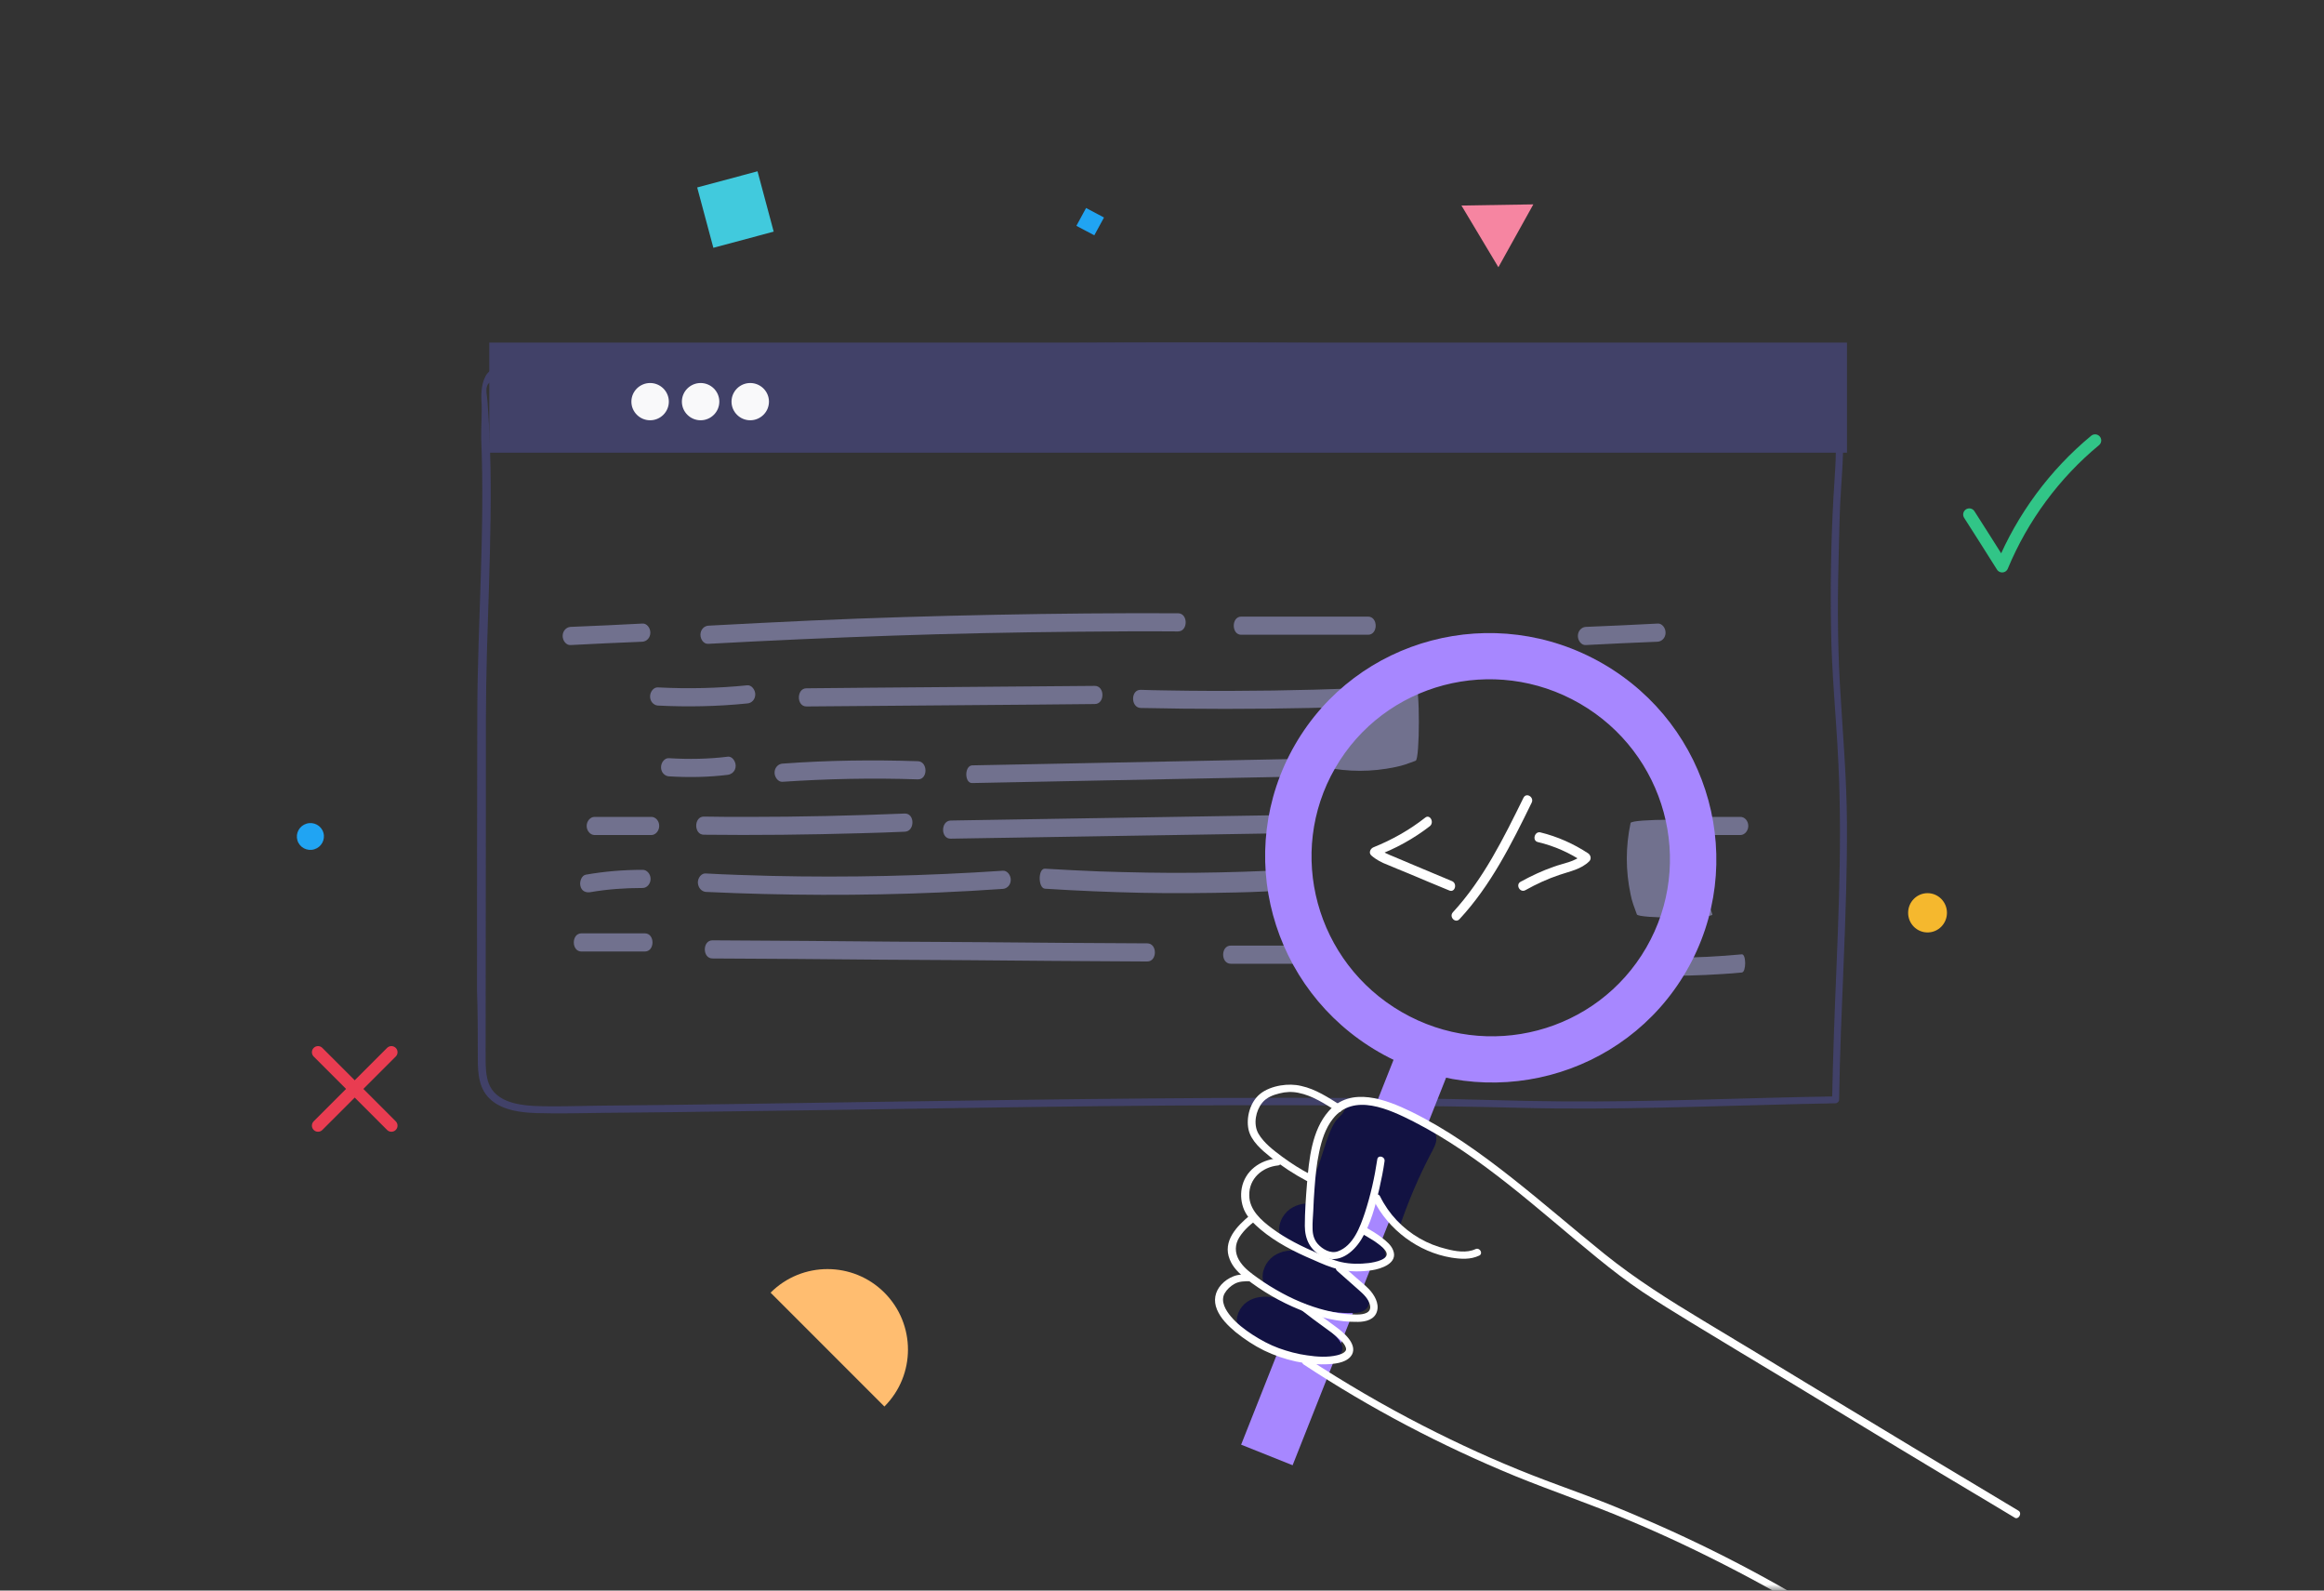 <svg width="190" height="130" viewBox="0 0 190 130" fill="none" xmlns="http://www.w3.org/2000/svg">
<rect x="0" y="0" width="190" height="130" fill="#333333" stroke="none"/>
<mask id="mask0" mask-type="alpha" maskUnits="userSpaceOnUse" x="0" y="0" width="190" height="130">
<rect width="190" height="130" fill="#C4C4C4"/>
</mask>
<g mask="url(#mask0)">
<rect x="57" y="15.321" width="5.106" height="5.106" transform="rotate(-15 57 15.321)" fill="#41CADD"/>
<path d="M122.502 21.841L119.482 16.798L125.359 16.704L122.502 21.841Z" fill="#F685A1"/>
<path d="M72.305 105.652C69.735 103.083 65.57 103.083 63 105.652L72.305 114.957C74.874 112.388 74.874 108.222 72.305 105.652Z" fill="#FFBD70"/>
<path d="M39.064 86.566C39.064 87.756 39.149 89.082 40.192 89.941C41.171 90.76 42.597 90.936 43.874 90.975C45.726 91.033 47.578 90.975 49.408 90.955C51.324 90.936 53.239 90.916 55.155 90.897C62.86 90.799 70.586 90.682 78.291 90.565C85.953 90.448 93.637 90.35 101.299 90.331C108.983 90.331 116.645 90.35 124.329 90.546C131.97 90.741 139.589 90.409 147.209 90.233C148.146 90.214 149.103 90.194 150.04 90.175C150.21 90.175 150.359 90.038 150.359 89.882C150.466 82.332 151.04 74.802 150.998 67.253C150.976 63.468 150.636 59.703 150.423 55.938C150.21 52.192 150.232 48.447 150.338 44.701C150.381 43.16 150.402 41.619 150.508 40.097C150.572 39.024 150.657 37.971 150.678 36.898C150.7 34.81 150.466 32.509 149.018 30.792C147.103 28.548 143.57 28.236 140.696 28.158C136.759 28.061 132.778 28.178 128.841 28.158C120.753 28.139 112.665 28.061 104.577 28.022C96.468 27.983 88.358 27.983 80.27 28.139C72.203 28.275 64.115 28.568 56.049 29.095C52.047 29.348 48.025 29.68 44.023 30.07C43.023 30.168 42.022 30.265 41.022 30.382C40.426 30.441 40.211 30.047 39.849 30.515C39.381 31.1 39.319 32.099 39.362 32.762C39.426 33.66 39.319 34.947 39.34 35.844C39.66 43.316 39.043 50.807 39.021 58.279C39 65.848 39 73.417 39 80.987C39.064 82.84 39.064 84.713 39.064 86.566C39.064 86.936 39.702 86.936 39.702 86.566C39.702 79.172 39.724 71.759 39.724 64.365C39.724 60.659 39.702 56.972 39.809 53.265C39.915 49.598 40.064 45.911 40.107 42.243C40.128 40.448 40.128 38.654 40.064 36.839C40.043 35.903 40 34.986 39.937 34.05C39.915 33.62 39.873 33.191 39.851 32.762C39.83 32.372 39.66 31.806 39.873 31.436C40.064 31.104 40.596 31.045 40.958 30.987C41.49 30.909 42.022 30.87 42.576 30.811C43.533 30.714 44.491 30.616 45.47 30.519C47.429 30.343 49.408 30.168 51.366 30.012C59.22 29.407 67.117 29.056 74.992 28.841C82.909 28.646 90.827 28.587 98.745 28.607C106.705 28.626 114.644 28.685 122.605 28.744C126.521 28.763 130.437 28.782 134.375 28.782C136.29 28.782 138.227 28.744 140.143 28.763C141.952 28.782 143.804 28.88 145.528 29.387C146.826 29.758 147.975 30.382 148.763 31.436C149.401 32.313 149.721 33.328 149.912 34.362C150.274 36.469 149.997 38.615 149.891 40.721C149.699 44.252 149.636 47.803 149.699 51.334C149.742 55.002 150.125 58.65 150.295 62.317C150.657 69.691 150.189 77.085 149.934 84.459C149.87 86.273 149.827 88.087 149.785 89.902C149.891 89.804 149.997 89.707 150.104 89.609C142.654 89.726 135.205 90.077 127.755 90.019C124.031 89.999 120.285 89.843 116.56 89.785C112.814 89.746 109.068 89.726 105.3 89.726C97.787 89.726 90.252 89.804 82.739 89.902C75.204 89.999 67.691 90.116 60.157 90.233C56.389 90.292 52.622 90.331 48.876 90.37C47.131 90.389 45.385 90.467 43.64 90.389C42.171 90.311 40.511 89.98 39.958 88.556C39.724 87.912 39.702 87.229 39.702 86.566C39.702 86.195 39.064 86.195 39.064 86.566Z" fill="#414168"/>
<path d="M151 28H40V37H151V28Z" fill="#414168"/>
<path d="M54.681 32.827C54.681 33.666 53.993 34.35 53.151 34.35C52.308 34.35 51.62 33.666 51.62 32.827C51.62 31.989 52.308 31.305 53.151 31.305C53.993 31.305 54.681 31.989 54.681 32.827Z" fill="#F9F9FA"/>
<path d="M58.809 32.827C58.809 33.666 58.121 34.35 57.279 34.35C56.436 34.35 55.748 33.666 55.748 32.827C55.748 31.989 56.436 31.305 57.279 31.305C58.121 31.305 58.809 31.989 58.809 32.827Z" fill="#F9F9FA"/>
<path d="M62.867 32.827C62.867 33.666 62.179 34.35 61.336 34.35C60.494 34.35 59.806 33.666 59.806 32.827C59.806 31.989 60.494 31.305 61.336 31.305C62.179 31.305 62.867 31.989 62.867 32.827Z" fill="#F9F9FA"/>
<path d="M46.64 52.721C48.603 52.622 50.566 52.523 52.529 52.449C52.87 52.424 53.169 52.127 53.169 51.707C53.169 51.311 52.87 50.94 52.529 50.965C50.566 51.064 48.603 51.163 46.64 51.237C46.299 51.262 46 51.559 46 51.979C46 52.374 46.299 52.745 46.64 52.721Z" fill="#71718E"/>
<path d="M129.64 52.721C131.603 52.622 133.566 52.523 135.529 52.449C135.87 52.424 136.169 52.127 136.169 51.707C136.169 51.311 135.87 50.94 135.529 50.965C133.566 51.064 131.603 51.163 129.64 51.237C129.299 51.262 129 51.559 129 51.979C129 52.374 129.299 52.745 129.64 52.721Z" fill="#71718E"/>
<path d="M57.906 52.622C62.898 52.35 67.891 52.127 72.905 51.954C77.898 51.781 82.912 51.682 87.905 51.633C90.7 51.608 93.516 51.583 96.311 51.608C97.144 51.608 97.144 50.124 96.311 50.124C91.319 50.1 86.305 50.149 81.312 50.248C76.319 50.347 71.305 50.495 66.312 50.718C63.517 50.842 60.722 50.99 57.906 51.138C57.564 51.163 57.266 51.46 57.266 51.88C57.266 52.276 57.543 52.647 57.906 52.622Z" fill="#71718E"/>
<path d="M101.475 51.88C104.932 51.88 108.388 51.88 111.845 51.88C112.677 51.88 112.677 50.397 111.845 50.397C108.388 50.397 104.932 50.397 101.475 50.397C100.664 50.397 100.664 51.88 101.475 51.88Z" fill="#71718E"/>
<path d="M53.788 57.667C56.221 57.79 58.675 57.741 61.107 57.493C61.448 57.469 61.747 57.172 61.747 56.752C61.747 56.381 61.448 55.985 61.107 56.01C58.675 56.257 56.221 56.307 53.788 56.183C53.447 56.158 53.148 56.529 53.148 56.925C53.148 57.345 53.447 57.642 53.788 57.667Z" fill="#71718E"/>
<path d="M65.929 57.74C72.052 57.691 78.176 57.641 84.299 57.592C86.028 57.567 87.777 57.567 89.505 57.542C90.338 57.542 90.338 56.059 89.505 56.059C83.382 56.108 77.258 56.157 71.135 56.207C69.406 56.232 67.657 56.232 65.929 56.256C65.118 56.256 65.097 57.74 65.929 57.74Z" fill="#71718E"/>
<path d="M93.261 57.864C97.87 57.963 102.457 57.963 107.066 57.864C108.367 57.84 109.647 57.79 110.949 57.741C111.781 57.716 111.781 56.232 110.949 56.257C106.361 56.43 101.753 56.504 97.144 56.455C95.843 56.43 94.541 56.43 93.261 56.381C92.429 56.356 92.429 57.84 93.261 57.864Z" fill="#71718E"/>
<path d="M108.264 62.691C110.211 63.103 112.149 63.103 114.096 62.691C114.646 62.588 115.186 62.383 115.736 62.177C116.088 62.074 116.088 55.898 115.736 56.001C113.798 56.722 111.851 57.031 109.904 56.825C109.354 56.722 108.805 56.722 108.264 56.516C107.912 56.413 107.912 62.588 108.264 62.691Z" fill="#71718E"/>
<path d="M133.309 67.264C132.897 69.211 132.897 71.149 133.309 73.096C133.412 73.646 133.618 74.186 133.823 74.736C133.926 75.088 140.102 75.088 139.999 74.736C139.278 72.798 138.969 70.851 139.175 68.904C139.278 68.354 139.278 67.805 139.484 67.264C139.587 66.912 133.412 66.912 133.309 67.264Z" fill="#71718E"/>
<path d="M107.515 62C103.871 62.072 100.243 62.145 96.598 62.217C92.953 62.289 89.292 62.361 85.647 62.434C83.593 62.482 81.539 62.506 79.485 62.554C78.838 62.578 78.838 64.024 79.485 64C83.129 63.927 86.757 63.855 90.402 63.783C94.047 63.711 97.708 63.638 101.353 63.566C103.407 63.518 105.461 63.494 107.515 63.446C108.162 63.446 108.162 62 107.515 62Z" fill="#71718E"/>
<path d="M75.039 62.215C71.348 62.092 67.656 62.141 63.965 62.413C63.624 62.438 63.325 62.735 63.325 63.155C63.325 63.526 63.624 63.922 63.965 63.897C67.656 63.65 71.348 63.575 75.039 63.699C75.871 63.724 75.871 62.24 75.039 62.215Z" fill="#71718E"/>
<path d="M59.505 61.845C57.905 62.043 56.283 62.067 54.683 61.968C54.342 61.944 54.043 62.315 54.043 62.71C54.043 63.131 54.342 63.427 54.683 63.452C56.283 63.551 57.905 63.526 59.505 63.328C59.846 63.279 60.145 63.007 60.145 62.587C60.145 62.216 59.846 61.795 59.505 61.845Z" fill="#71718E"/>
<path d="M53.254 66.766C51.697 66.766 50.16 66.766 48.603 66.766C48.262 66.766 47.963 67.112 47.963 67.507C47.963 67.903 48.262 68.249 48.603 68.249C50.16 68.249 51.697 68.249 53.254 68.249C53.596 68.249 53.894 67.903 53.894 67.507C53.894 67.087 53.596 66.766 53.254 66.766Z" fill="#71718E"/>
<path d="M142.291 66.766C140.734 66.766 139.198 66.766 137.64 66.766C137.299 66.766 137 67.112 137 67.507C137 67.903 137.299 68.249 137.64 68.249C139.198 68.249 140.734 68.249 142.291 68.249C142.633 68.249 142.932 67.903 142.932 67.507C142.932 67.087 142.633 66.766 142.291 66.766Z" fill="#71718E"/>
<path d="M57.544 68.224C61.811 68.274 66.1 68.224 70.367 68.101C71.562 68.076 72.778 68.026 73.973 67.977C74.805 67.952 74.805 66.469 73.973 66.493C69.706 66.667 65.417 66.766 61.15 66.766C59.955 66.766 58.739 66.766 57.544 66.741C56.712 66.741 56.712 68.224 57.544 68.224Z" fill="#71718E"/>
<path d="M135.271 79.731C137.124 79.781 138.987 79.731 140.84 79.608C141.359 79.583 141.887 79.533 142.406 79.484C142.768 79.459 142.768 77.976 142.406 78C140.553 78.173 138.69 78.272 136.837 78.272C136.318 78.272 135.79 78.272 135.271 78.248C134.91 78.248 134.91 79.731 135.271 79.731Z" fill="#71718E"/>
<path d="M77.728 68.546C81.269 68.497 84.811 68.423 88.353 68.373C91.916 68.324 95.48 68.249 99.043 68.2C101.048 68.175 103.054 68.126 105.06 68.101C105.892 68.076 105.892 66.593 105.06 66.618C101.518 66.667 97.976 66.741 94.434 66.791C90.871 66.84 87.308 66.914 83.745 66.964C81.739 66.988 79.733 67.038 77.728 67.063C76.895 67.087 76.895 68.571 77.728 68.546Z" fill="#71718E"/>
<path d="M48.24 72.923C49.67 72.675 51.099 72.576 52.55 72.576C52.892 72.576 53.19 72.23 53.19 71.835C53.19 71.439 52.892 71.093 52.55 71.093C50.993 71.093 49.456 71.216 47.899 71.488C47.557 71.538 47.365 72.057 47.451 72.403C47.536 72.824 47.878 72.972 48.24 72.923Z" fill="#71718E"/>
<path d="M57.714 72.898C64.051 73.195 70.388 73.219 76.704 72.948C78.475 72.873 80.246 72.774 81.995 72.651C82.336 72.626 82.635 72.329 82.635 71.909C82.635 71.513 82.336 71.142 81.995 71.167C75.68 71.588 69.343 71.736 63.006 71.588C61.235 71.538 59.464 71.489 57.693 71.39C57.351 71.365 57.053 71.736 57.053 72.132C57.074 72.577 57.373 72.873 57.714 72.898Z" fill="#71718E"/>
<path d="M85.442 72.637C88.059 72.803 90.677 72.914 93.295 72.97C95.897 73.025 98.499 72.998 101.101 72.942C102.588 72.914 104.06 72.831 105.547 72.748C106.151 72.72 106.151 71.057 105.547 71.085C102.929 71.223 100.311 71.306 97.694 71.334C95.091 71.362 92.489 71.306 89.887 71.223C88.4 71.168 86.928 71.085 85.442 71.001C84.853 70.946 84.853 72.609 85.442 72.637Z" fill="#71718E"/>
<path d="M47.536 77.769C49.264 77.769 50.993 77.769 52.721 77.769C53.553 77.769 53.553 76.285 52.721 76.285C50.993 76.285 49.264 76.285 47.536 76.285C46.704 76.285 46.704 77.769 47.536 77.769Z" fill="#71718E"/>
<path d="M100.624 78.769C102.352 78.769 104.081 78.769 105.809 78.769C106.641 78.769 106.641 77.285 105.809 77.285C104.081 77.285 102.352 77.285 100.624 77.285C99.792 77.285 99.792 78.769 100.624 78.769Z" fill="#71718E"/>
<path d="M58.247 78.338C62.877 78.363 67.507 78.388 72.137 78.437C76.746 78.462 81.355 78.487 85.963 78.536C88.566 78.561 91.169 78.561 93.794 78.585C94.626 78.585 94.626 77.102 93.794 77.102C89.164 77.077 84.534 77.052 79.904 77.003C75.295 76.978 70.686 76.953 66.078 76.904C63.475 76.879 60.871 76.879 58.247 76.855C57.415 76.855 57.415 78.338 58.247 78.338Z" fill="#71718E"/>
<path d="M26.437 68.049C26.263 67.469 25.646 67.143 25.061 67.319C24.475 67.496 24.141 68.108 24.316 68.688C24.49 69.267 25.107 69.593 25.692 69.417C26.278 69.24 26.612 68.628 26.437 68.049Z" fill="#20A4F3"/>
<path d="M88.793 17L88 18.457L89.466 19.233L90.258 17.777L88.793 17Z" fill="#20A4F3"/>
<path d="M157.588 76.211C158.464 76.211 159.175 75.493 159.175 74.606C159.175 73.719 158.464 73 157.588 73C156.711 73 156 73.719 156 74.606C156 75.493 156.711 76.211 157.588 76.211Z" fill="#F5B82E"/>
<path d="M161 42.052C161.896 43.455 162.791 44.857 163.687 46.286C165.35 42.286 167.985 38.727 171.286 36" stroke="#31C587" stroke-miterlimit="10" stroke-linecap="round" stroke-linejoin="round"/>
<path d="M32 86L26 92" stroke="#E93C51" stroke-linecap="round" stroke-linejoin="round"/>
<path d="M26 86L32 92" stroke="#E93C51" stroke-linecap="round" stroke-linejoin="round"/>
<path d="M119.284 85.413L115.074 83.733L101.469 118.077L105.679 119.757L119.284 85.413Z" fill="#A787FF"/>
<path d="M108.258 101.293C108.498 101.572 108.776 101.826 109.135 101.939C110.059 102.216 110.922 101.335 111.355 100.462C111.816 99.583 112.135 98.621 112.3 97.641C112.646 98.145 112.853 98.685 113.171 99.196C113.272 99.348 114.347 100.507 114.347 100.507C115.085 98.29 115.991 96.148 117.085 94.091C117.229 93.8 117.401 93.502 117.429 93.168C117.468 92.652 117.139 92.159 116.738 91.833C115.925 91.2 114.618 90.89 113.65 90.565C112.827 90.276 112.068 90.283 111.212 90.256C110.911 90.246 110.628 90.246 110.34 90.337C109.986 90.46 109.973 90.686 109.793 90.957C109.624 91.209 109.348 91.401 109.178 91.654C108.819 92.195 108.611 92.799 108.404 93.404C108.072 94.428 107.75 95.435 107.4 96.449C106.736 98.497 106.841 99.704 108.258 101.293Z" fill="#121242"/>
<path d="M105.433 101.532C107.333 102.816 109.64 103.516 111.952 103.472C112.427 103.466 113.037 103.35 113.219 102.871C113.399 102.437 113.096 101.981 112.795 101.644C111.944 100.709 110.891 99.96 109.795 99.327C109.14 98.949 108.441 98.569 107.7 98.422C106.942 98.265 106.105 98.366 105.468 98.817C104.821 99.284 104.416 100.149 104.637 100.909C104.859 101.668 105.774 102.126 106.472 101.734" fill="#121242"/>
<path d="M165.012 123.468C159.28 120.042 153.54 116.588 147.829 113.127C144.987 111.392 142.135 109.676 139.282 107.959C136.466 106.262 133.715 104.534 131.156 102.472C128.615 100.421 126.135 98.264 123.574 96.247C121.013 94.231 118.328 92.307 115.387 90.866C113.308 89.853 110.43 88.752 108.623 90.819C107.247 92.386 107.023 94.735 106.854 96.742C106.762 97.881 106.678 99.048 106.677 100.193C106.679 101.293 107.12 102.203 108.133 102.694C109.429 103.349 110.626 102.379 111.289 101.313C112.053 100.07 112.449 98.569 112.766 97.162C112.936 96.418 113.088 95.665 113.195 94.908C113.253 94.521 112.659 94.365 112.601 94.752C112.38 96.238 112.05 97.707 111.586 99.123C111.201 100.28 110.639 101.826 109.362 102.281C108.776 102.48 108.121 102.103 107.735 101.669C107.434 101.332 107.313 100.888 107.311 100.442C107.294 99.942 107.34 99.454 107.368 98.956C107.394 98.339 107.42 97.723 107.473 97.099C107.547 96.113 107.639 95.137 107.85 94.16C108.05 93.2 108.362 92.211 108.972 91.441C110.664 89.285 113.59 90.67 115.561 91.668C121.151 94.522 125.788 98.905 130.615 102.838C131.802 103.804 133.009 104.735 134.267 105.578C135.578 106.452 136.92 107.273 138.261 108.094C140.962 109.747 143.665 111.354 146.375 112.989C151.822 116.297 157.268 119.606 162.745 122.861C163.407 123.267 164.097 123.665 164.759 124.07C165.044 124.188 165.348 123.662 165.012 123.468Z" fill="white"/>
<path d="M112.302 98.087C113.516 100.518 115.951 102.344 118.665 102.789C119.443 102.911 120.217 102.96 120.93 102.624C121.286 102.455 120.978 101.927 120.622 102.095C119.909 102.432 118.986 102.273 118.249 102.081C117.483 101.896 116.75 101.613 116.06 101.215C114.663 100.409 113.535 99.219 112.831 97.784C112.659 97.428 112.131 97.731 112.302 98.087Z" fill="white"/>
<path d="M104.082 105.381C105.982 106.665 108.289 107.366 110.602 107.322C111.077 107.315 111.686 107.199 111.868 106.72C112.048 106.286 111.745 105.831 111.445 105.494C110.594 104.558 109.54 103.81 108.444 103.177C107.79 102.799 107.09 102.418 106.349 102.271C105.591 102.114 104.755 102.216 104.117 102.666C103.48 103.117 103.065 103.999 103.287 104.758C103.509 105.518 104.423 105.976 105.121 105.584" fill="#121242"/>
<path d="M109.592 90.326C108.587 89.699 107.566 89.016 106.393 88.76C105.835 88.625 105.269 88.625 104.698 88.716C104.098 88.815 103.446 89.046 102.986 89.435C102.199 90.103 101.865 91.336 102.074 92.322C102.285 93.262 103.157 93.999 103.881 94.581C104.798 95.321 105.776 95.956 106.822 96.513C107.168 96.689 107.472 96.163 107.126 95.987C106.327 95.573 105.552 95.078 104.824 94.541C104.114 94.014 103.326 93.419 102.877 92.645C102.446 91.882 102.664 90.769 103.203 90.121C103.537 89.706 104.088 89.487 104.606 89.365C105.107 89.233 105.637 89.212 106.143 89.317C107.308 89.545 108.328 90.228 109.334 90.855C109.614 91.064 109.918 90.538 109.592 90.326Z" fill="white"/>
<path d="M104.414 94.678C103.019 94.808 101.782 95.683 101.518 97.121C101.412 97.714 101.477 98.336 101.719 98.897C101.994 99.523 102.539 100.049 103.062 100.491C104.317 101.543 105.808 102.31 107.324 102.951C108.036 103.269 108.784 103.607 109.542 103.765C110.399 103.955 111.276 103.947 112.151 103.821C112.924 103.706 114.32 103.249 113.896 102.186C113.737 101.767 113.353 101.452 113.012 101.185C112.558 100.829 112.062 100.543 111.567 100.257C111.231 100.063 110.928 100.589 111.264 100.783C111.635 100.998 112.024 101.222 112.385 101.454C112.683 101.673 113.044 101.905 113.264 102.219C113.772 102.933 112.333 103.178 111.901 103.232C111.165 103.322 110.389 103.318 109.659 103.154C108.992 103.003 108.36 102.708 107.736 102.441C106.435 101.877 105.147 101.25 104.008 100.405C103.113 99.749 102.131 98.878 102.134 97.687C102.11 96.341 103.178 95.39 104.482 95.255C104.821 95.24 104.819 94.631 104.414 94.678Z" fill="white"/>
<path d="M106.592 111.53C112.041 115.12 117.831 118.159 123.873 120.642C126.907 121.879 130.007 122.921 133.022 124.194C136.064 125.459 139.042 126.875 141.978 128.406C145.26 130.114 148.45 131.979 151.55 134.003C151.876 134.214 152.179 133.688 151.854 133.477C146.296 129.871 140.43 126.718 134.341 124.114C132.853 123.465 131.344 122.852 129.816 122.273C128.287 121.694 126.738 121.151 125.202 120.544C122.165 119.352 119.219 118.002 116.326 116.519C113.088 114.859 109.95 113.025 106.904 111.032C106.57 110.793 106.266 111.319 106.592 111.53Z" fill="white"/>
<path d="M131.039 54.24C122.197 49.135 110.935 52.102 105.873 60.87C100.811 69.638 103.872 80.874 112.714 85.979C121.556 91.084 132.818 88.117 137.88 79.349C142.943 70.582 139.881 59.345 131.039 54.24ZM114.597 82.718C107.577 78.664 105.143 69.73 109.162 62.769C113.181 55.807 122.135 53.448 129.156 57.501C136.176 61.555 138.611 70.489 134.591 77.45C130.572 84.412 121.618 86.771 114.597 82.718Z" fill="#A787FF"/>
<path d="M101.996 108.994C103.896 110.278 106.193 110.996 108.475 111.005C108.95 110.998 109.539 110.917 109.711 110.456C109.881 110.039 109.568 109.601 109.267 109.264C108.406 108.346 107.343 107.615 106.257 106.965C105.602 106.587 104.902 106.206 104.162 106.059C103.404 105.902 102.587 105.969 101.96 106.402C101.333 106.834 100.958 107.647 101.19 108.389C101.432 109.113 102.347 109.571 103.025 109.214" fill="#121242"/>
<path d="M102.206 99.319C101.134 100.196 99.922 101.437 100.54 102.94C100.788 103.573 101.298 104.078 101.823 104.475C102.505 105.009 103.217 105.491 103.978 105.93C105.428 106.767 107.042 107.442 108.675 107.8C109.451 107.967 110.249 108.054 111.035 108.04C111.675 108.035 112.398 107.845 112.583 107.157C112.765 106.514 112.356 105.834 111.935 105.38C111.624 105.06 111.258 104.755 110.909 104.46C110.518 104.117 110.126 103.774 109.753 103.442C109.457 103.178 109.022 103.604 109.317 103.869C109.891 104.387 110.492 104.897 111.065 105.415C111.457 105.758 111.891 106.149 112.007 106.684C112.135 107.319 111.481 107.432 111.005 107.438C110.31 107.458 109.603 107.377 108.936 107.225C107.5 106.934 106.098 106.382 104.822 105.692C104.122 105.312 103.443 104.896 102.811 104.438C102.311 104.079 101.793 103.71 101.43 103.196C101.023 102.634 100.905 101.981 101.206 101.337C101.536 100.685 102.112 100.176 102.676 99.73C102.944 99.511 102.512 99.075 102.206 99.319Z" fill="white"/>
<path d="M102.152 104.151C101.705 104.149 101.258 104.148 100.828 104.321C100.464 104.462 100.112 104.703 99.849 104.995C99.323 105.58 99.191 106.299 99.496 107.036C99.801 107.773 100.408 108.357 101.009 108.868C101.734 109.45 102.499 109.962 103.343 110.379C105.005 111.175 106.852 111.61 108.713 111.492C109.327 111.449 110.202 111.323 110.538 110.699C110.763 110.268 110.562 109.801 110.281 109.428C109.933 108.97 109.468 108.632 109.021 108.303C108.276 107.756 107.513 107.199 106.778 106.634C106.647 106.535 106.475 106.506 106.359 106.626C106.252 106.728 106.222 106.944 106.353 107.043C107.017 107.567 107.71 108.084 108.394 108.573C108.728 108.812 109.043 109.041 109.356 109.315C109.627 109.541 109.947 109.843 110.038 110.176C110.068 110.287 110.046 110.368 109.977 110.445C109.82 110.635 109.542 110.708 109.32 110.767C108.551 110.955 107.642 110.897 106.863 110.775C106.075 110.67 105.302 110.458 104.559 110.193C103.798 109.917 103.081 109.526 102.394 109.083C101.759 108.67 101.12 108.184 100.633 107.599C100.214 107.1 99.762 106.371 100.119 105.712C100.311 105.379 100.61 105.107 100.921 104.936C101.308 104.715 101.755 104.716 102.203 104.717C102.556 104.758 102.554 104.149 102.152 104.151Z" fill="white"/>
<path d="M116.513 66.832C115.225 67.842 113.809 68.639 112.289 69.251C112.031 69.357 111.877 69.702 112.109 69.915C112.495 70.26 112.959 70.5 113.448 70.686C113.989 70.925 114.556 71.138 115.122 71.377C116.256 71.855 117.389 72.333 118.497 72.785C118.96 72.971 119.166 72.201 118.703 72.014C117.647 71.563 116.591 71.138 115.535 70.686C115.019 70.473 114.478 70.234 113.963 70.021C113.5 69.835 113.036 69.649 112.65 69.304C112.598 69.516 112.547 69.755 112.469 69.968C114.066 69.383 115.56 68.56 116.9 67.523C117.286 67.204 116.9 66.513 116.513 66.832Z" fill="white"/>
<path d="M124.55 65.21C122.927 68.506 121.279 71.855 118.78 74.565C118.445 74.938 118.986 75.496 119.321 75.124C121.871 72.386 123.571 68.984 125.22 65.609C125.452 65.157 124.782 64.732 124.55 65.21Z" fill="white"/>
<path d="M125.734 68.825C127.074 69.144 128.336 69.702 129.469 70.472C129.443 70.26 129.418 70.047 129.392 69.835C128.774 70.446 127.795 70.552 127.022 70.844C126.095 71.163 125.193 71.588 124.318 72.067C123.88 72.306 124.266 72.997 124.704 72.758C125.606 72.253 126.533 71.828 127.486 71.509C128.336 71.216 129.263 71.057 129.933 70.393C130.113 70.207 130.062 69.914 129.856 69.755C128.645 68.957 127.331 68.373 125.915 68.027C125.451 67.948 125.245 68.718 125.734 68.825Z" fill="white"/>
</g>
</svg>
